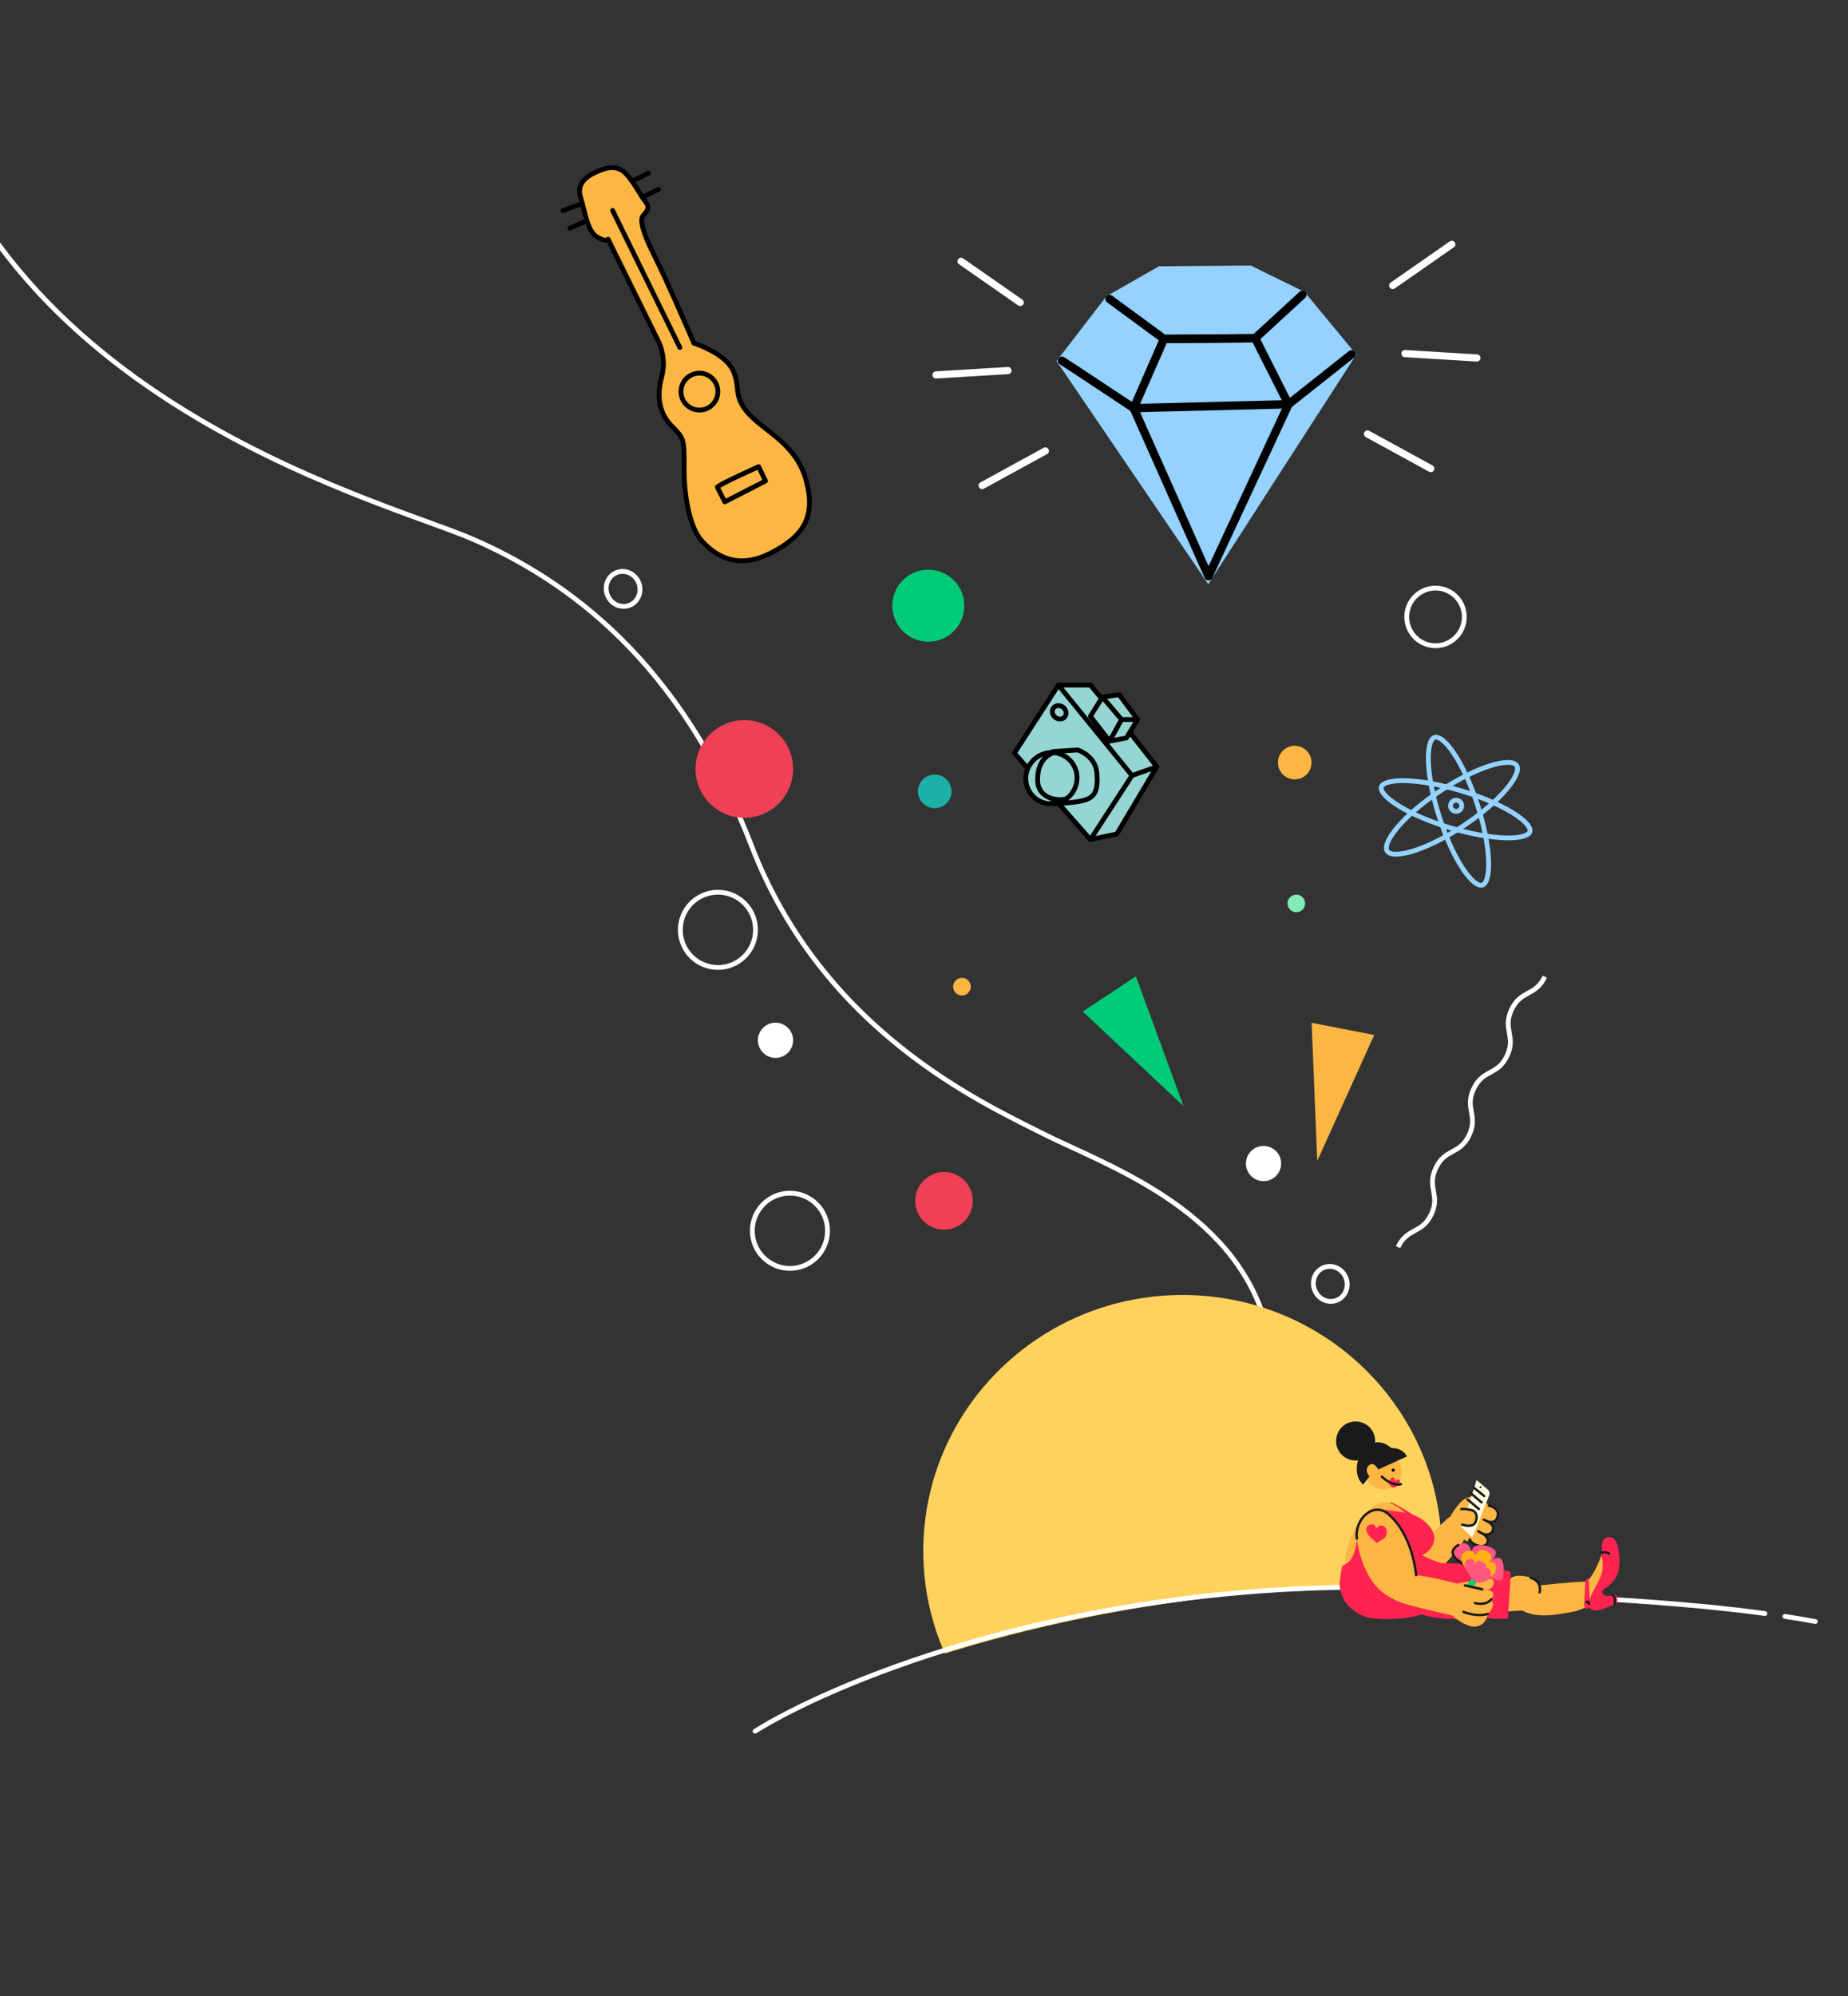 <svg width="1155" height="1247" viewBox="0 0 1155 1247" fill="none" xmlns="http://www.w3.org/2000/svg">
<rect x="0" y="0" width="1155" height="1247" fill="#333333" stroke="none"/>
<g clip-path="url(#clip0)">
<path d="M791.202 827.395C770.802 754.195 689.702 727.395 651.202 707.895C612.702 688.395 514.102 643.595 469.702 528.395C425.302 413.195 354.5 362.5 295.702 336.895C236.904 311.29 -31 245 -60.5 1.5" stroke="white" stroke-width="3" stroke-linecap="round" stroke-linejoin="round"/>
<path d="M484.701 660.895C490.776 660.895 495.701 655.97 495.701 649.895C495.701 643.82 490.776 638.895 484.701 638.895C478.626 638.895 473.701 643.82 473.701 649.895C473.701 655.97 478.626 660.895 484.701 660.895Z" fill="white"/>
<path d="M789.701 737.895C795.776 737.895 800.701 732.97 800.701 726.895C800.701 720.82 795.776 715.895 789.701 715.895C783.626 715.895 778.701 720.82 778.701 726.895C778.701 732.97 783.626 737.895 789.701 737.895Z" fill="white"/>
<path d="M601.201 621.895C604.239 621.895 606.701 619.433 606.701 616.395C606.701 613.357 604.239 610.895 601.201 610.895C598.164 610.895 595.701 613.357 595.701 616.395C595.701 619.433 598.164 621.895 601.201 621.895Z" fill="#FCB643"/>
<path d="M809.201 486.895C815 486.895 819.701 482.194 819.701 476.395C819.701 470.596 815 465.895 809.201 465.895C803.402 465.895 798.701 470.596 798.701 476.395C798.701 482.194 803.402 486.895 809.201 486.895Z" fill="#FCB643"/>
<path d="M584.201 504.895C590 504.895 594.701 500.194 594.701 494.395C594.701 488.596 590 483.895 584.201 483.895C578.402 483.895 573.701 488.596 573.701 494.395C573.701 500.194 578.402 504.895 584.201 504.895Z" fill="#1CB0A8"/>
<path d="M580.201 400.895C592.628 400.895 602.701 390.821 602.701 378.395C602.701 365.969 592.628 355.895 580.201 355.895C567.775 355.895 557.701 365.969 557.701 378.395C557.701 390.821 567.775 400.895 580.201 400.895Z" fill="#00CB77"/>
<path d="M810.201 569.895C813.239 569.895 815.701 567.433 815.701 564.395C815.701 561.357 813.239 558.895 810.201 558.895C807.164 558.895 804.701 561.357 804.701 564.395C804.701 567.433 807.164 569.895 810.201 569.895Z" fill="#82ECB7"/>
<path d="M493.701 792.395C506.68 792.395 517.201 781.874 517.201 768.895C517.201 755.916 506.68 745.395 493.701 745.395C480.722 745.395 470.201 755.916 470.201 768.895C470.201 781.874 480.722 792.395 493.701 792.395Z" stroke="white" stroke-width="3" stroke-linecap="round" stroke-linejoin="round"/>
<path d="M897.201 403.395C907.142 403.395 915.201 395.336 915.201 385.395C915.201 375.454 907.142 367.395 897.201 367.395C887.26 367.395 879.201 375.454 879.201 385.395C879.201 395.336 887.26 403.395 897.201 403.395Z" stroke="white" stroke-width="3" stroke-linecap="round" stroke-linejoin="round"/>
<path d="M448.701 604.395C461.68 604.395 472.201 593.874 472.201 580.895C472.201 567.916 461.68 557.395 448.701 557.395C435.722 557.395 425.201 567.916 425.201 580.895C425.201 593.874 435.722 604.395 448.701 604.395Z" stroke="white" stroke-width="3"/>
<path d="M465.201 510.895C482.046 510.895 495.701 497.24 495.701 480.395C495.701 463.55 482.046 449.895 465.201 449.895C448.356 449.895 434.701 463.55 434.701 480.395C434.701 497.24 448.356 510.895 465.201 510.895Z" fill="#EF4056"/>
<path d="M739.687 690.991L676.723 631.929L709.946 609.946L739.687 690.991Z" fill="#00CB77"/>
<path d="M823.28 725.226L819.77 638.968L858.874 646.576L823.28 725.226Z" fill="#FCB643"/>
<path d="M873.764 779.113C879.682 766.735 888.623 771.01 894.532 758.65C900.442 746.29 891.502 742.015 897.42 729.638C903.338 717.26 912.279 721.535 918.189 709.175C924.107 696.797 915.166 692.522 921.085 680.144C927.003 667.766 935.943 672.041 941.853 659.681C947.771 647.303 938.831 643.028 944.749 630.651C950.667 618.273 959.608 622.548 965.526 610.17" stroke="white" stroke-width="3" stroke-miterlimit="10"/>
<path d="M596.563 766.976C605.823 763.36 610.399 752.922 606.784 743.662C603.169 734.402 592.731 729.825 583.471 733.44C574.21 737.056 569.634 747.493 573.249 756.754C576.864 766.014 587.302 770.591 596.563 766.976Z" fill="#EF4056"/>
<path d="M841.206 798.262C843.437 803.976 840.774 810.24 835.426 812.328C830.077 814.416 823.875 811.613 821.644 805.899C819.414 800.186 822.076 793.922 827.425 791.834C832.774 789.746 838.976 792.549 841.206 798.262Z" stroke="white" stroke-width="3"/>
<path d="M399.207 364.085C401.438 369.798 398.775 376.062 393.427 378.15C388.078 380.238 381.876 377.435 379.645 371.721C377.415 366.008 380.077 359.744 385.426 357.656C390.775 355.568 396.977 358.371 399.207 364.085Z" stroke="white" stroke-width="3"/>
<path d="M956.208 519.539C955.898 520.569 954.709 521.666 951.949 522.455C949.267 523.221 945.512 523.567 940.898 523.442C931.693 523.193 919.42 521.08 906.287 517.132C893.154 513.183 881.75 508.178 873.934 503.31C870.016 500.87 867.075 498.51 865.26 496.392C863.392 494.212 863.005 492.641 863.315 491.611C863.625 490.581 864.814 489.484 867.574 488.695C870.256 487.929 874.011 487.583 878.625 487.708C887.83 487.957 900.103 490.07 913.236 494.018C926.369 497.967 937.772 502.972 945.589 507.84C949.507 510.28 952.448 512.64 954.263 514.758C956.13 516.938 956.517 518.509 956.208 519.539Z" stroke="#95D2FF" stroke-width="3"/>
<path d="M926.471 552.932C925.367 553.289 923.724 552.923 921.469 551.125C919.268 549.371 916.806 546.495 914.25 542.642C909.149 534.956 903.866 523.676 899.65 510.63C895.435 497.584 893.119 485.346 892.757 476.128C892.576 471.508 892.889 467.735 893.647 465.024C894.424 462.247 895.542 460.988 896.646 460.632C897.75 460.275 899.394 460.641 901.649 462.439C903.85 464.193 906.312 467.069 908.868 470.922C913.968 478.609 919.252 489.888 923.467 502.934C927.683 515.98 929.999 528.219 930.361 537.436C930.542 542.056 930.229 545.829 929.471 548.54C928.694 551.317 927.575 552.576 926.471 552.932Z" stroke="#95D2FF" stroke-width="3"/>
<path d="M867.018 531.749C867.719 532.808 869.306 533.591 872.211 533.647C875.059 533.702 878.808 533.04 883.234 531.667C892.067 528.927 903.261 523.461 914.689 515.892C926.116 508.324 935.517 500.149 941.486 493.086C944.477 489.546 946.549 486.353 947.61 483.709C948.691 481.012 948.59 479.246 947.889 478.187C947.187 477.127 945.6 476.345 942.695 476.289C939.847 476.234 936.098 476.895 931.672 478.269C922.84 481.009 911.645 486.475 900.218 494.043C888.791 501.612 879.39 509.786 873.42 516.85C870.429 520.389 868.357 523.582 867.296 526.227C866.215 528.923 866.316 530.69 867.018 531.749Z" stroke="#95D2FF" stroke-width="3"/>
<path d="M909.075 506.742C910.926 507.298 912.878 506.249 913.434 504.398C913.991 502.547 912.941 500.595 911.09 500.038C909.239 499.482 907.287 500.531 906.731 502.382C906.174 504.233 907.224 506.185 909.075 506.742Z" stroke="#95D2FF" stroke-width="3"/>
<path d="M433.689 214.426C433.689 214.426 452.752 220.37 457.96 231.054C463.169 241.738 457.72 247.403 468.088 258.638C478.455 269.872 497.549 277.386 503.779 299.903C510.003 322.414 502.615 334.927 481.514 345.6C460.406 356.28 446.798 346.8 438.734 338.017C430.663 329.228 427.374 308.499 427.559 291.125C427.744 273.752 427.221 273.762 419.7 266.016C412.18 258.269 410.142 248.04 413.58 235.349C417.01 222.651 411.022 212.243 411.022 212.243L380.06 149.428C380.06 149.428 379.729 151.69 373.402 148.186C367.074 144.681 365.785 132.605 362.981 123.706C360.177 114.807 365.878 110.495 373.191 107.191C380.496 103.894 386.542 103.508 391.374 108.683C396.214 113.85 399.777 121.412 403.293 125.821C406.801 130.222 403.946 132.123 401.89 134.794C399.835 137.465 401.498 144.81 408.959 159.658C417.531 176.755 433.689 214.426 433.689 214.426Z" fill="#FCB643" stroke="black" stroke-width="3" stroke-miterlimit="10" stroke-linecap="round" stroke-linejoin="round"/>
<path d="M382.864 131.466L424.915 217.114" stroke="black" stroke-width="3" stroke-miterlimit="10" stroke-linecap="round" stroke-linejoin="round"/>
<path d="M474.145 291.534C474.145 291.534 447.798 303.363 448.348 304.406C448.899 305.449 452.996 313.523 452.996 313.523L478.45 300.474L474.145 291.534Z" stroke="black" stroke-width="3" stroke-miterlimit="10" stroke-linecap="round" stroke-linejoin="round"/>
<path d="M429.149 252.959C433.739 257.374 441.038 257.232 445.452 252.642C449.866 248.053 449.724 240.754 445.134 236.339C440.545 231.925 433.246 232.067 428.832 236.657C424.417 241.246 424.559 248.545 429.149 252.959Z" stroke="black" stroke-width="3" stroke-miterlimit="10" stroke-linecap="round" stroke-linejoin="round"/>
<path d="M405.303 108.136L394.977 113.188" stroke="black" stroke-width="3" stroke-miterlimit="10" stroke-linecap="round" stroke-linejoin="round"/>
<path d="M411.555 118.283L401.809 123.006" stroke="black" stroke-width="3" stroke-miterlimit="10" stroke-linecap="round" stroke-linejoin="round"/>
<path d="M351.818 131.547L363.75 127.22" stroke="black" stroke-width="3" stroke-miterlimit="10" stroke-linecap="round" stroke-linejoin="round"/>
<path d="M356.239 142.515L366.295 138.132" stroke="black" stroke-width="3" stroke-miterlimit="10" stroke-linecap="round" stroke-linejoin="round"/>
<path fill-rule="evenodd" clip-rule="evenodd" d="M899.814 988.927C900.636 982.398 901.059 975.748 901.059 969C901.059 880.634 828.529 809 739.059 809C649.588 809 577.059 880.634 577.059 969C577.059 991.743 581.863 1013.38 590.524 1032.97C641.544 1017.09 707.449 1002.01 783.569 995.259C824.429 991.636 863.59 989.701 899.814 988.927Z" fill="#FFD25E"/>
<path d="M471.922 1081.52C516.907 1053.29 654.602 994.127 841.956 991.6" stroke="white" stroke-width="3" stroke-linecap="round"/>
<path d="M983.059 997.999C999.751 998.683 1053.4 1001.28 1103.06 1007.99M1134.56 1013C1128.42 1011.85 1122.06 1010.78 1115.56 1009.79" stroke="white" stroke-width="3" stroke-linecap="round"/>
<path d="M886.249 948.679C886.249 947.999 873.343 939.849 869.721 938.717C866.099 937.585 874.475 952.529 874.475 952.529L886.249 948.679Z" fill="#FF2350"/>
<path d="M891.916 962.289C891.779 962.546 879.192 940.16 866.469 938.594C853.745 937.027 839.077 964.823 840.829 978.194C840.829 978.194 841.483 988.108 846.921 988.844C852.361 989.581 853.928 989.581 853.928 989.581C853.928 989.581 891.27 990.871 902.058 978.424C912.845 965.976 915.151 961.735 915.151 961.735C915.151 961.735 906.282 953.205 905.912 947.671C905.912 947.673 894.703 957.057 891.916 962.289Z" fill="#FCB643"/>
<path d="M941.4 989.168C942.036 988.22 943.946 983.623 951.37 984.472C958.794 985.322 959.431 986.806 962.188 990.413C962.188 990.413 986.373 987.866 990.827 988.079C993.675 988.214 999.1 977.048 1001.01 971.108C1002.92 965.168 1005.04 969.198 1005.04 969.198L997.191 1000.53C997.191 1000.53 989.977 1005.69 982.766 1006.96C975.553 1008.23 961.128 1011.62 951.37 1006.11L938.006 1006.96L941.4 989.168Z" fill="#FCB643"/>
<path d="M944.188 983.228C944.188 984.271 942.521 1010.74 942.521 1010.74C942.991 1012.44 907.984 1010.63 898.75 1001.15C893.668 995.938 901.876 976.558 901.876 976.558C901.876 976.558 920.218 975.932 943.773 981.768L944.188 983.228Z" fill="#FF2350"/>
<path d="M930.448 1010.9C925.177 1010.03 903.82 1013.89 888.624 1008.56C875.353 1012.43 862.203 1011.82 856.335 1010.73C844.257 1008.48 836.037 997.644 837.421 987.13C838.927 975.686 838.686 977.498 842.931 978.452L897.39 982.776C897.39 982.776 921.629 990.376 929.775 990.936" fill="#FF2350"/>
<path d="M929.378 993.168C933.265 992.742 934.401 988.714 933.122 987.017C931.842 985.32 923.581 987.017 923.581 987.017L910.604 989.235L929.378 993.168Z" fill="#FCB643"/>
<path d="M864.525 930.429C870.831 930.429 875.943 925.317 875.943 919.011C875.943 912.705 870.831 907.593 864.525 907.593C858.219 907.593 853.107 912.705 853.107 919.011C853.107 925.317 858.219 930.429 864.525 930.429Z" fill="#FCB643"/>
<path d="M871.956 925.37C871.956 925.37 871.956 923.732 870.744 923.046C869.532 922.359 868.224 925.44 868.224 925.44C868.224 925.44 867.559 928.275 870.744 929.336C872.245 929.835 876.091 925.838 874.657 924.645C873.486 923.669 871.956 925.37 871.956 925.37Z" fill="#FF2350"/>
<path d="M905.311 949.344C905.328 949.083 908.822 942.75 912.754 938.613C916.687 934.478 921.443 934.478 923.909 935.039C926.377 935.602 930.449 940.516 930.449 940.516C930.449 940.516 937.33 941.781 936.068 947.258C934.803 952.736 929.467 950.348 929.467 950.348C929.467 950.348 934.664 952.594 932.837 956.386C931.012 960.177 926.516 958.072 926.516 958.072C926.516 958.072 931.431 960.544 929.465 964.153C927.498 967.762 920.055 965.235 918.51 961.724C918.51 961.724 917.252 963.873 915.149 961.811C913.048 959.749 904.889 955.645 905.311 949.344Z" fill="#FCB643"/>
<path d="M930.451 940.517C930.451 940.517 937.332 941.781 936.069 947.259C934.805 952.736 929.469 950.348 929.469 950.348C929.469 950.348 934.666 952.595 932.839 956.386C931.014 960.178 926.518 958.072 926.518 958.072C926.518 958.072 931.433 960.545 929.467 964.154C927.5 967.762 920.057 965.236 918.512 961.724" stroke="#1A1A1A" stroke-width="1.5" stroke-miterlimit="10" stroke-linecap="round" stroke-linejoin="round"/>
<path d="M913.316 953.965L920.291 960.518L930.67 934.335C931.254 932.997 930.892 931.434 929.781 930.487L922.876 924.614L917.04 942.915L913.316 953.965Z" fill="#FFFBE0"/>
<path d="M913.317 942.765C914.549 942.591 916.642 942.75 919.497 943.328C922.352 943.906 923.709 946.689 922.445 950.346C921.18 954.002 911.648 952.982 908.559 952" fill="#FCB643"/>
<path d="M913.316 942.765C914.548 942.591 916.641 942.75 919.496 943.328C922.351 943.906 923.709 946.689 922.444 950.346C921.179 954.002 916.967 953.44 913.877 952.458" stroke="#1A1A1A" stroke-width="1.5" stroke-miterlimit="10" stroke-linecap="round" stroke-linejoin="round"/>
<path d="M925.957 938.539L918.963 932.619" stroke="#1A1A1A" stroke-width="1.5" stroke-miterlimit="10" stroke-linecap="round"/>
<path d="M924.258 942.698L917.264 936.777" stroke="#1A1A1A" stroke-width="1.5" stroke-miterlimit="10" stroke-linecap="round"/>
<path d="M927.369 949.34L929.468 950.348" stroke="#1A1A1A" stroke-width="1.5" stroke-miterlimit="10" stroke-linecap="round" stroke-linejoin="round"/>
<path d="M923.91 956.601L926.52 958.072" stroke="#1A1A1A" stroke-width="1.5" stroke-miterlimit="10" stroke-linecap="round" stroke-linejoin="round"/>
<path d="M875.538 927.18C875.538 927.18 870.795 929.034 863.68 922.518" stroke="#1A1A1A" stroke-width="1.5" stroke-miterlimit="10" stroke-linecap="round"/>
<path d="M870.75 919.455C871.302 919.455 871.75 919.008 871.75 918.455C871.75 917.903 871.302 917.455 870.75 917.455C870.198 917.455 869.75 917.903 869.75 918.455C869.75 919.008 870.198 919.455 870.75 919.455Z" fill="black"/>
<path d="M848.611 912.782C848.611 912.782 845.793 922.203 851.981 927.424L855.913 922.394C855.913 922.394 852.355 918.485 855.54 915.491C858.723 912.495 861.345 918.02 861.345 918.02L879.322 909.875C879.322 909.875 877.128 904.445 869.612 904.632C869.612 904.632 863.69 898.679 856.761 902.051C849.832 905.421 850.288 910.251 850.288 910.251" fill="#1A1A1A"/>
<path d="M926.128 982.776L914.671 1001.95L910.604 999.11L923.157 981.292L926.128 982.776Z" fill="#00CF6E"/>
<path d="M863.156 943.245C863.156 943.245 877.42 943.925 884.438 946.867C891.456 949.811 898.022 956.829 896.212 963.169C894.402 969.509 888.74 971.547 888.74 971.547C888.74 971.547 898.48 976.588 901.874 976.557C905.268 976.527 902.326 985.583 902.326 985.583L869.95 983.319L863.156 943.245Z" fill="#FF2350"/>
<path d="M848.709 956.286C848.033 957.299 848.768 974.191 840.309 977.414C835.846 979.115 854.614 981.863 854.614 981.863L848.709 956.286Z" fill="#FF2350"/>
<path d="M885.051 984.029C885.051 984.029 883.275 959.017 867.523 945.707C858.4 937.998 846.422 948.983 848.036 961.181C849.97 975.775 854.891 984.029 858.546 989.057C862.202 994.085 869.474 999.566 879.319 1002.31C889.163 1005.05 907.44 1009.16 907.44 1009.16C907.44 1009.16 916.579 1017.39 922.977 1016.02C929.376 1014.65 929.832 1008.25 929.832 1008.25C929.832 1008.25 935.316 1003.68 932.118 999.112C932.118 999.112 936.309 994.235 929.376 993.172C929.376 993.172 921.68 991.701 910.602 989.239C903.173 987.586 894.224 984.946 885.051 984.029Z" fill="#FCB643"/>
<path d="M885.051 984.029C885.051 984.029 883.275 959.017 867.523 945.707C858.4 937.998 846.422 948.983 848.036 961.181" stroke="#1A1A1A" stroke-width="1.5" stroke-miterlimit="10" stroke-linecap="round"/>
<path d="M921.885 1001.44C921.885 1001.44 928.353 1003.56 932.12 999.11" stroke="#1A1A1A" stroke-width="1.5" stroke-miterlimit="10" stroke-linecap="round"/>
<path d="M914.672 1006.96C914.672 1006.96 922.724 1010.39 929.835 1008.25" stroke="#1A1A1A" stroke-width="1.5" stroke-miterlimit="10" stroke-linecap="round"/>
<path d="M860.153 955.334C860.153 955.334 860.633 952.864 863.681 953.077C866.729 953.29 868.474 958.804 864.526 961.35C860.576 963.897 860.576 963.897 860.576 963.897C860.576 963.897 857.182 961.542 855.06 958.476C852.937 955.41 854.036 952.864 856.928 952.331C859.937 951.775 860.153 955.334 860.153 955.334Z" fill="#FF2350"/>
<path d="M992.949 986.593L993.831 1004.4L992.056 1004.95C990.655 1005.69 990.079 1003.46 990.155 1001.87L990.829 988.077C990.829 988.079 992.949 984.201 992.949 986.593Z" fill="#FF2350"/>
<path d="M1000.8 971.532C1000.8 971.532 1002.92 977.896 1000.8 983.836C998.679 989.776 992.949 997.361 993.162 1001.95C993.375 1006.53 996.345 1006.32 998.889 1005.9C1001.44 1005.47 1008.01 1002.88 1009.92 1001.95C1011.23 1001.31 1010.74 998.678 1010.3 997.096C1010.13 996.451 1009.44 996.086 1008.81 996.305C1006.99 996.94 1003.43 997.841 1001.96 995.871C999.95 993.17 1003.13 992.838 1006.53 989.715C1009.92 986.593 1013.2 981.533 1011.93 971.139C1010.66 960.744 1008.01 960.077 1005.04 960.288C1002.07 960.501 1001.01 963.682 1001.23 966.228C1001.44 968.775 1000.8 971.532 1000.8 971.532Z" fill="#FF2350"/>
<path d="M993.162 1001.95C993.162 1001.95 993.158 999.756 991.576 1000.97" stroke="#1A1A1A" stroke-width="1.5" stroke-miterlimit="10" stroke-linecap="round"/>
<path d="M1005.68 970.587C1005.68 970.587 1002.88 968.886 1000.81 970.222" stroke="#1A1A1A" stroke-width="1.5" stroke-miterlimit="10" stroke-linecap="round"/>
<path d="M1009.08 1002.19C1009.32 1001.46 1010.05 998.541 1007.98 996.231" stroke="#1A1A1A" stroke-width="1.5" stroke-miterlimit="10" stroke-linecap="round"/>
<path d="M929.342 983.953C929.342 983.953 938.226 990.35 939.293 985.374C940.36 980.399 940.004 974.18 936.984 973.292C933.964 972.403 930.587 976.668 930.587 976.668C930.587 976.668 938.761 970.094 932.543 967.073C926.324 964.053 918.902 964.221 919.926 971.338C919.926 971.338 918.735 960.464 911.396 965.183C902.622 970.824 912.641 975.425 916.549 978.624C920.458 981.82 929.342 983.953 929.342 983.953Z" fill="#FF5780"/>
<path d="M911.396 965.181C902.622 970.822 912.641 975.423 916.549 978.622" stroke="#1A1A1A" stroke-width="1.5" stroke-miterlimit="10" stroke-linecap="round"/>
<path d="M922.57 987.638C923.263 988.101 933.201 986.252 934.587 981.861C935.973 977.47 933.822 974.589 930.587 976.668C930.587 976.668 934.585 972.099 929.52 969.205C925.79 967.074 922.342 969.683 921.879 972.225C921.879 972.225 922.107 967.995 917.253 968.918C912.399 969.842 912.862 974.926 914.711 977.931C916.56 980.936 920.026 986.02 920.026 986.02L922.57 987.638Z" fill="#FFB211"/>
<path d="M922.412 988.394C922.944 988.751 931.133 989.211 931.652 983.951C932 980.427 930.409 978.443 927.922 980.042C927.922 980.042 930.942 978.621 927.211 976.134C923.481 973.646 922.414 975.777 922.057 977.733C922.057 977.733 922.057 973.29 918.327 974.002C914.596 974.713 914.95 978.621 916.371 980.933C917.792 983.243 920.458 987.151 920.458 987.151L922.412 988.394Z" fill="#FF5780"/>
<path d="M915.58 990.437L926.415 992.883" stroke="#1A1A1A" stroke-width="1.5" stroke-miterlimit="10" stroke-linecap="round"/>
<path d="M962.204 994.782C962.204 994.782 964.376 988.066 956.672 985.696" stroke="#1A1A1A" stroke-width="1.5" stroke-miterlimit="10" stroke-linecap="round"/>
<path d="M920.998 929.264L927.594 934.585" stroke="#1A1A1A" stroke-width="1.5" stroke-miterlimit="10" stroke-linecap="round"/>
<path d="M925.256 929.603C925.575 929.603 925.834 929.344 925.834 929.025C925.834 928.706 925.575 928.447 925.256 928.447C924.936 928.447 924.678 928.706 924.678 929.025C924.678 929.344 924.936 929.603 925.256 929.603Z" fill="black"/>
<path d="M847.261 912.404C854 912.404 859.463 906.941 859.463 900.202C859.463 893.463 854 888 847.261 888C840.522 888 835.059 893.463 835.059 900.202C835.059 906.941 840.522 912.404 847.261 912.404Z" fill="#1A1A1A"/>
<path d="M813.735 184.492L781.153 168.517L725.078 168.949L693.281 187.076L663.555 225.634L755.094 360.254L844.466 221.676L813.735 184.492Z" fill="#95D2FF" stroke="#95D2FF" stroke-width="5.22"/>
<path d="M663.759 225.381C668.205 228.141 708.544 254.959 708.544 254.959L805.313 252.55L844.674 221.396" stroke="black" stroke-width="5.22" stroke-miterlimit="10" stroke-linecap="round" stroke-linejoin="round"/>
<path d="M727.477 211.75L708.544 254.958L755.3 359.986L805.311 252.563L784.482 211.289L727.477 211.75Z" stroke="black" stroke-width="5.22" stroke-miterlimit="10" stroke-linecap="round" stroke-linejoin="round"/>
<path d="M693.486 186.81L727.476 211.751L784.481 211.29L813.941 184.226" stroke="black" stroke-width="5.22" stroke-miterlimit="10" stroke-linecap="round" stroke-linejoin="round"/>
<path d="M653.35 281.712L613.824 303.339" stroke="white" stroke-width="4.475" stroke-linecap="round"/>
<path d="M629.972 231.5L585 234.228" stroke="white" stroke-width="4.475" stroke-linecap="round"/>
<path d="M637.647 188.989L600.669 163.246" stroke="white" stroke-width="4.475" stroke-linecap="round"/>
<path d="M854.705 271.105L894.23 292.732" stroke="white" stroke-width="4.475" stroke-linecap="round"/>
<path d="M878.082 220.893L923.055 223.622" stroke="white" stroke-width="4.475" stroke-linecap="round"/>
<path d="M870.408 178.382L907.385 152.64" stroke="white" stroke-width="4.475" stroke-linecap="round"/>
<path d="M681.297 525.605L634.297 470.105L661.297 428.105H681.297L721.297 478.105L699.297 521.105L681.297 525.605Z" fill="#95D5D2"/>
<path d="M707.5 484.5L723 479L706.13 457.5L704 461L693.5 463L681.5 447.5L689 435.5L699.5 434L711 449.5L706.13 457.5L723 479L698 521L681.5 524.5L707.5 484.5Z" fill="#95D5D2"/>
<path d="M661.5 428L707.5 484.5M661.5 428H681.5L688.179 436M661.5 428L634 470.5L642.5 480.163M707.5 484.5L723 479M707.5 484.5L681.5 524.5M723 479L698 521L681.5 524.5M723 479L706.13 457.5M693.5 463L681.5 447.5L689 435.5M693.5 463L704 461L711 449.5M693.5 463L701 449.5M711 449.5L699.5 434L689 435.5M711 449.5H701M689 435.5L701 449.5M681.5 524.5L662 502.332" stroke="black" stroke-width="3" stroke-linecap="round" stroke-linejoin="round"/>
<ellipse cx="662" cy="445" rx="4.5" ry="4" transform="rotate(38.069 662 445)" fill="#95D5D2" stroke="black" stroke-width="3" stroke-linecap="round" stroke-linejoin="round"/>
<ellipse cx="657.141" cy="486.157" rx="16.105" ry="15.913" transform="rotate(135.742 657.141 486.157)" fill="#95D5D2" stroke="black" stroke-width="3" stroke-linecap="round" stroke-linejoin="round"/>
<path d="M658 469.5L673.5 468.5C677.167 469.667 684.7 474.1 685.5 482.5C686.5 493 684.5 497.5 679 499.5C673.5 501.5 662.5 502 656.5 502" stroke="black" stroke-width="3" stroke-linecap="round" stroke-linejoin="round"/>
<path d="M660.5 470C656.5 470 648.5 474.2 648.5 487C648.5 499.8 662.5 500.5 666.5 499" stroke="black" stroke-width="3" stroke-linecap="round" stroke-linejoin="round"/>
</g>
<defs>
<clipPath id="clip0">
<rect width="1155" height="1247" fill="white"/>
</clipPath>
</defs>
</svg>
